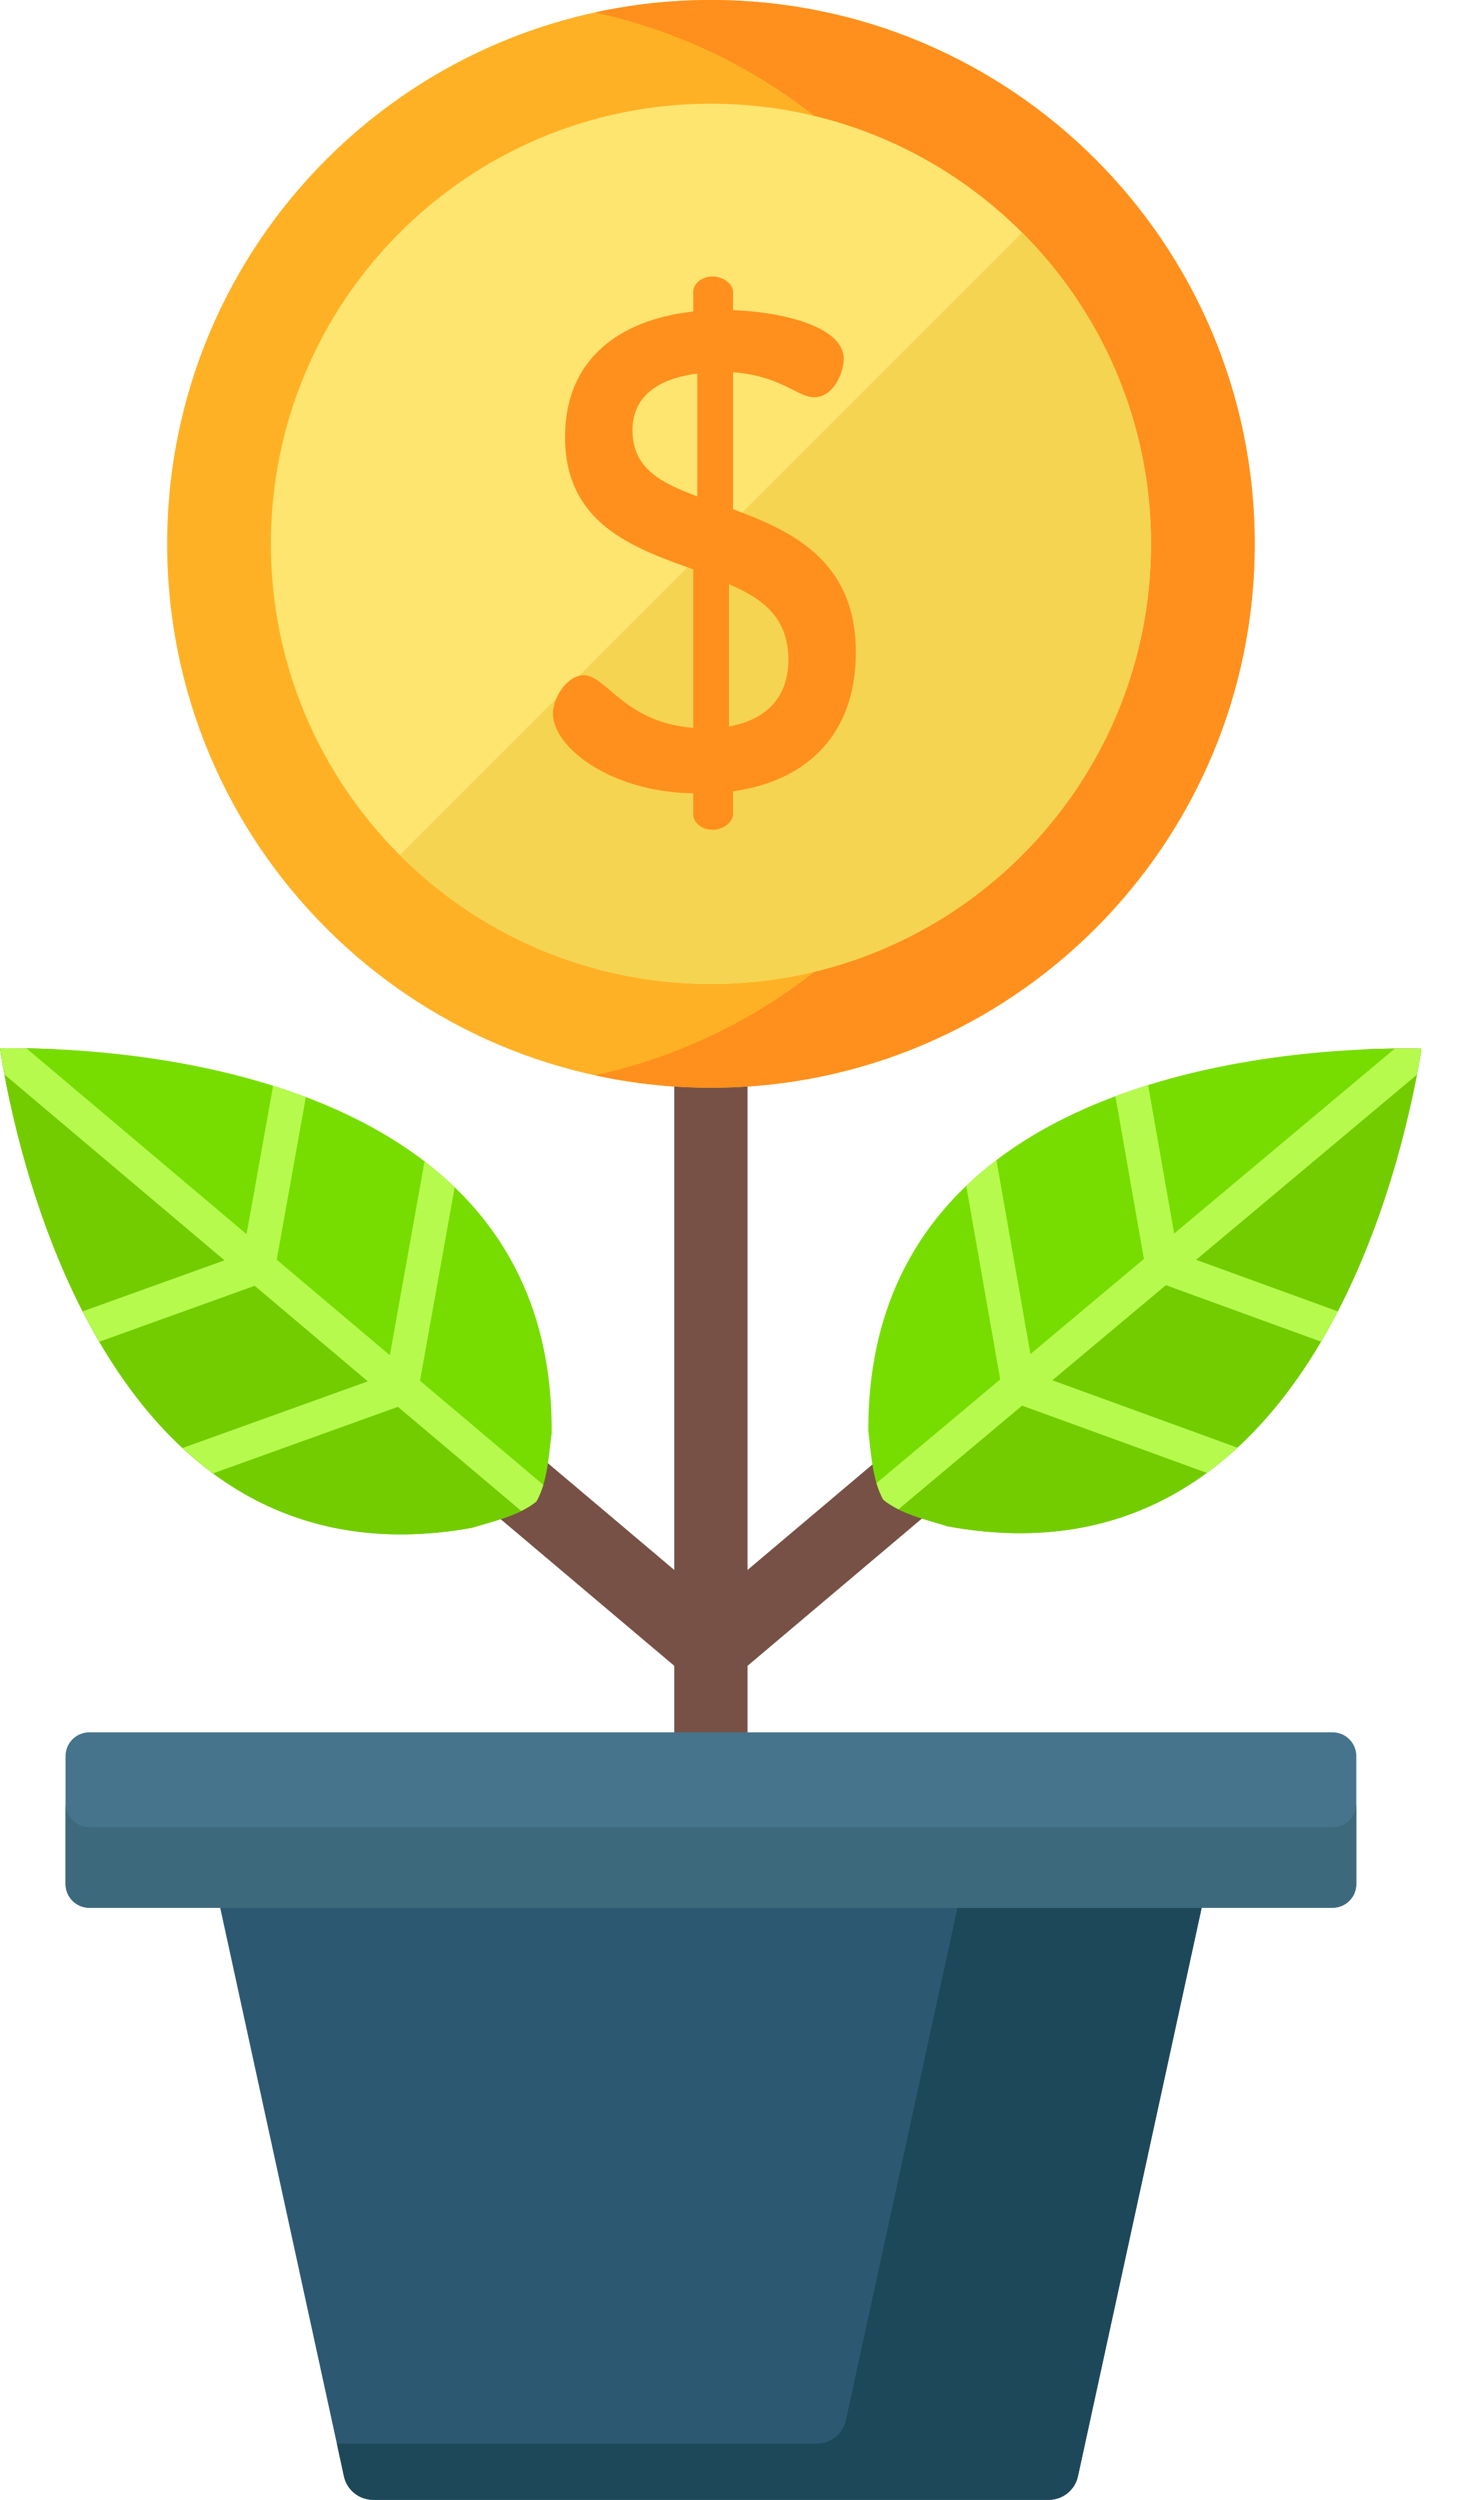 <svg width="28" height="48" viewBox="0 0 28 48" fill="none" xmlns="http://www.w3.org/2000/svg">
<path d="M27.297 20.135C27.049 20.13 26.666 20.129 26.191 20.15L14.356 30.145V20.128C14.356 19.739 14.041 19.424 13.653 19.424C13.264 19.424 12.949 19.739 12.949 20.128V30.145L1.114 20.15C0.635 20.126 0.249 20.125 0 20.13C0.038 20.376 0.103 20.756 0.206 21.225L12.949 31.986V35.83C12.949 36.219 13.264 36.534 13.653 36.534C14.041 36.534 14.356 36.219 14.356 35.83V31.986L27.085 21.237C27.191 20.765 27.258 20.382 27.297 20.135Z" fill="#775146"/>
<path d="M20.141 48H7.165C6.896 48 6.663 47.812 6.606 47.549L4.147 36.256H23.159L20.701 47.549C20.643 47.812 20.41 48 20.141 48Z" fill="#2D5872"/>
<path d="M18.469 36.256L16.245 46.47C16.188 46.733 15.955 46.921 15.686 46.921H6.469L6.605 47.549C6.663 47.812 6.896 48 7.165 48H20.141C20.41 48 20.643 47.812 20.701 47.549L23.159 36.256L18.469 36.256Z" fill="#1D4859"/>
<path d="M25.591 33.263H1.715C1.463 33.263 1.259 33.467 1.259 33.719V36.175C1.259 36.428 1.463 36.632 1.715 36.632H25.591C25.843 36.632 26.047 36.427 26.047 36.175V33.719C26.047 33.467 25.843 33.263 25.591 33.263Z" fill="#45748C"/>
<path d="M25.591 35.084H1.715C1.463 35.084 1.259 34.88 1.259 34.628V36.175C1.259 36.428 1.463 36.632 1.715 36.632H25.591C25.843 36.632 26.047 36.428 26.047 36.175V34.628C26.047 34.88 25.843 35.084 25.591 35.084Z" fill="#3C6A7C"/>
<path d="M13.653 20.886C19.42 20.886 24.096 16.21 24.096 10.443C24.096 4.675 19.42 0 13.653 0C7.886 0 3.21 4.675 3.21 10.443C3.21 16.21 7.886 20.886 13.653 20.886Z" fill="#FFB125"/>
<path d="M13.653 0C12.888 0 12.143 0.083 11.425 0.239C16.122 1.26 19.64 5.44 19.64 10.443C19.64 15.446 16.122 19.626 11.425 20.647C12.143 20.803 12.888 20.886 13.653 20.886C19.42 20.886 24.096 16.211 24.096 10.443C24.096 4.675 19.42 0 13.653 0Z" fill="#FF901D"/>
<path d="M13.653 18.894C18.321 18.894 22.105 15.11 22.105 10.443C22.105 5.775 18.321 1.991 13.653 1.991C8.986 1.991 5.202 5.775 5.202 10.443C5.202 15.11 8.986 18.894 13.653 18.894Z" fill="#FEE570"/>
<path d="M0 20.129C1.793 20.099 10.656 20.314 10.594 27.518C10.539 27.942 10.515 28.456 10.302 28.829C9.969 29.102 9.467 29.212 9.058 29.337C1.966 30.604 0.27 21.902 0 20.129Z" fill="#77DD00"/>
<path d="M0 20.13L10.302 28.829C9.969 29.102 9.467 29.212 9.058 29.337C1.966 30.605 0.27 21.903 0 20.13Z" fill="#73CC00"/>
<path d="M10.302 28.829C10.358 28.731 10.4 28.624 10.434 28.511L8.066 26.512L8.732 22.797C8.548 22.62 8.355 22.454 8.153 22.3L7.487 26.022L5.314 24.188L5.874 21.066C5.665 20.987 5.455 20.915 5.245 20.848L4.735 23.698L0.509 20.13C0.305 20.126 0.133 20.127 0 20.129C0.02 20.261 0.048 20.431 0.085 20.631L4.311 24.2L1.587 25.18C1.688 25.376 1.794 25.571 1.907 25.763L4.891 24.689L7.063 26.524L3.505 27.804C3.691 27.977 3.886 28.14 4.091 28.291L7.642 27.013L10.01 29.012C10.116 28.96 10.215 28.901 10.302 28.829Z" fill="#B6FA4D"/>
<path d="M27.298 20.135C27.02 21.907 25.292 30.602 18.205 29.309C17.797 29.182 17.295 29.071 16.964 28.796C16.751 28.422 16.73 27.908 16.676 27.484C16.641 20.28 25.504 20.098 27.298 20.135Z" fill="#77DD00"/>
<path d="M27.297 20.135C27.02 21.907 25.292 30.603 18.205 29.309C17.797 29.182 17.295 29.071 16.964 28.796L27.297 20.135Z" fill="#73CC00"/>
<path d="M16.963 28.796C17.05 28.868 17.149 28.928 17.254 28.981L19.629 26.99L23.176 28.281C23.381 28.131 23.577 27.969 23.764 27.797L20.21 26.503L22.39 24.677L25.37 25.762C25.483 25.57 25.59 25.376 25.692 25.18L22.971 24.19L27.21 20.637C27.248 20.436 27.277 20.266 27.297 20.135C27.165 20.132 26.992 20.131 26.788 20.133L22.549 23.686L22.049 20.835C21.839 20.9 21.629 20.972 21.421 21.05L21.968 24.174L19.789 26L19.136 22.275C18.934 22.429 18.74 22.594 18.556 22.77L19.208 26.487L16.832 28.478C16.866 28.591 16.908 28.698 16.963 28.796Z" fill="#B6FA4D"/>
<path d="M19.629 16.419C22.93 13.119 22.93 7.768 19.629 4.467L7.677 16.419C10.978 19.72 16.329 19.72 19.629 16.419Z" fill="#F4D451"/>
<path d="M13.313 15.233C11.707 15.207 10.619 14.339 10.619 13.704C10.619 13.393 10.891 12.966 11.215 12.966C11.642 12.966 11.992 13.873 13.313 13.976V10.932C12.147 10.517 10.852 10.051 10.852 8.392C10.852 6.76 12.083 6.112 13.313 5.982V5.607C13.313 5.451 13.469 5.309 13.689 5.309C13.884 5.309 14.078 5.451 14.078 5.607V5.956C14.959 5.982 16.203 6.254 16.203 6.889C16.203 7.135 16.021 7.628 15.633 7.628C15.322 7.628 14.985 7.213 14.078 7.148V9.778C15.205 10.193 16.436 10.763 16.436 12.525C16.436 14.119 15.477 15 14.078 15.194V15.635C14.078 15.79 13.883 15.933 13.689 15.933C13.469 15.933 13.313 15.79 13.313 15.635V15.233H13.313ZM13.391 9.532V7.174C12.666 7.265 12.147 7.589 12.147 8.263C12.147 9.001 12.704 9.273 13.391 9.532ZM14 11.217V13.95C14.7 13.821 15.14 13.406 15.14 12.668C15.14 11.851 14.635 11.489 14 11.217Z" fill="#FF901D"/>
</svg>
